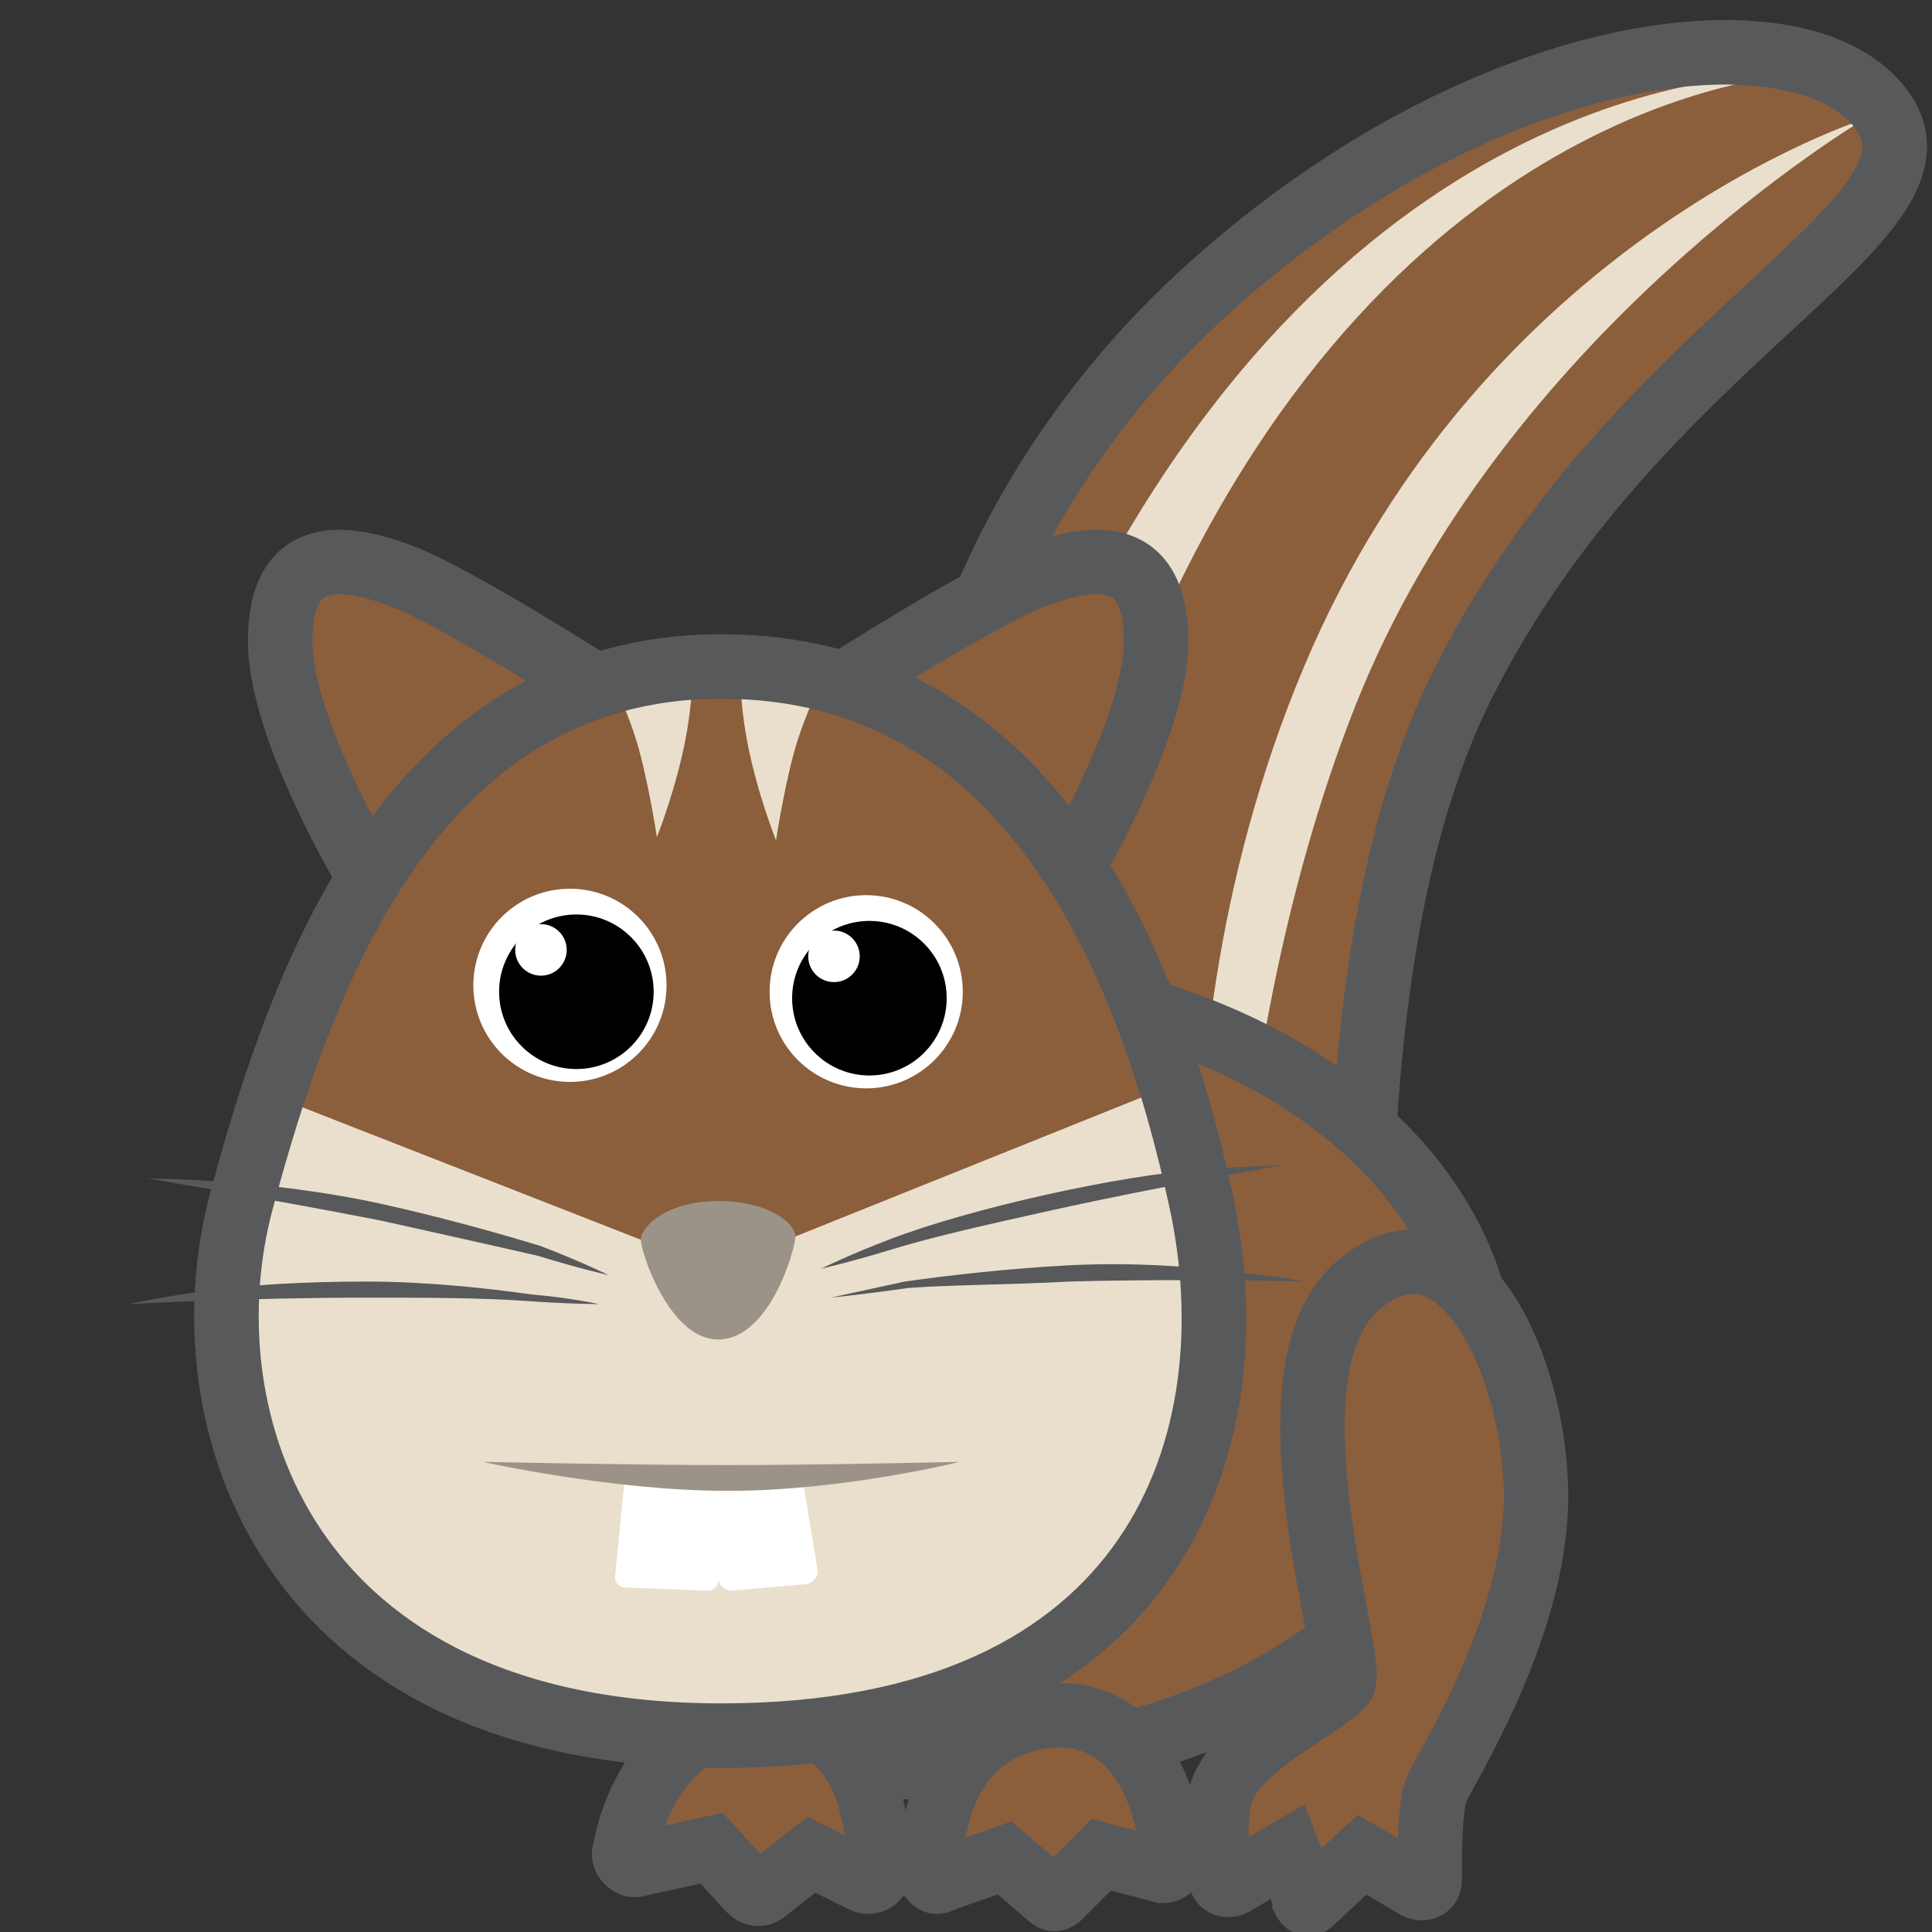 <?xml version="1.0" encoding="utf-8"?>
<!-- Generator: Adobe Illustrator 20.1.0, SVG Export Plug-In . SVG Version: 6.00 Build 0)  -->
<svg version="1.1" id="Layer_1" xmlns="http://www.w3.org/2000/svg" xmlns:xlink="http://www.w3.org/1999/xlink" x="0px" y="0px"
	 viewBox="0 0 60 60" style="enable-background:new 0 0 60 60;" xml:space="preserve">
<rect x="0" y="0" width="60" height="60" fill="#333333" stroke="none"/>
<style type="text/css">
	.st0{fill:#8B5E3C;stroke:#58595B;stroke-width:2;stroke-miterlimit:10;}
	.st1{fill:#EADFCC;}
	.st2{fill:none;stroke:#58595B;stroke-width:2;stroke-miterlimit:10;}
	.st3{fill:#FFFFFF;}
	.st4{fill:#9B9387;}
	.st5{fill:#58595B;}
</style>
<path class="st0" d="M40.4,50.1c3.3-0.8-0.3-18.4,5.1-29s15.3-14.2,13-17.6S46.4,1,37.6,8.9s-11,19.6-7.5,28.1S37.1,50.9,40.4,50.1z
	"/>
<path class="st1" d="M34.4,47.6c0,0-9-13.8,0-30S56,2.3,56,2.3S43.9,2.6,36.3,18.8C28.7,35.1,34.4,47.6,34.4,47.6z"/>
<path class="st1" d="M57.9,3.7c0,0-11.8,3.7-17.4,17s-2.4,26.6-2.4,26.6s-0.6-13.8,4-25.4S57.9,3.7,57.9,3.7z"/>
<path class="st2" d="M40.4,50.1c3.3-0.8-0.3-18.4,5.1-29s15.3-14.2,13-17.6S46.4,1,37.6,8.9s-11,19.6-7.5,28.1S37.1,50.9,40.4,50.1z
	"/>
<ellipse class="st0" cx="29.2" cy="42.7" rx="16.9" ry="12.2"/>
<path class="st0" d="M23.8,53.3c-3.2,0-4.2,3-4.4,4.2c-0.1,0.2,0.2,0.5,0.4,0.4l2.3-0.5l1.2,1.3c0.1,0.1,0.3,0.2,0.5,0l1.4-1.1
	l1.6,0.8c0.2,0.1,0.5,0,0.5-0.3C27.3,56.9,27.1,53.3,23.8,53.3z"/>
<path class="st0" d="M32.4,53.3c-3.3,0.5-3.5,3.8-3.5,4.9c0,0.2,0.2,0.3,0.3,0.2l2-0.7l1.4,1.2c0.1,0.1,0.2,0.1,0.3,0l1.3-1.3
	l1.9,0.5c0.2,0,0.3-0.1,0.3-0.3C36.4,56.6,35.7,52.9,32.4,53.3z"/>
<path class="st0" d="M42.2,39.9c-3.2,2.7,0,11.8-0.5,12.4c-0.5,0.6-3,1.8-3.6,3c-0.5,0.8-0.3,2.3-0.2,3c0,0.2,0.2,0.3,0.4,0.2l1.7-1
	c0,0,0.5,1.3,0.5,1.5c0.1,0.2,0.2,0.1,0.3,0c0.1-0.1,1.5-1.4,1.5-1.4l1.7,1c0.2,0.1,0.4,0,0.4-0.2c0-0.8,0-2.3,0.2-2.8
	c0.3-0.7,3-4.9,3.1-8.9S45.4,37.2,42.2,39.9z"/>
<path class="st0" d="M12.1,28.3c0,0-3.4-5.3-3.4-8.4s2.2-2.6,3.8-2s6,3.4,6,3.4"/>
<path class="st0" d="M32.5,28.3c0,0,3.4-5.3,3.4-8.4s-2.2-2.6-3.8-2c-1.6,0.6-6,3.4-6,3.4"/>
<path class="st0" d="M22.4,20.7c9.6,0,13.3,9.2,14.9,16.6S36,53.9,22.4,53.9S5.7,44,7.5,37.3S12.7,20.7,22.4,20.7z"/>
<g>
	<circle class="st3" cx="17.7" cy="30.6" r="3"/>
	<circle cx="17.9" cy="30.8" r="2.4"/>
	<circle class="st3" cx="16.8" cy="29.5" r="0.8"/>
</g>
<g>
	<circle class="st3" cx="26.9" cy="30.8" r="3"/>
	<circle cx="27" cy="31" r="2.4"/>
	<circle class="st3" cx="25.9" cy="29.7" r="0.8"/>
</g>
<path class="st1" d="M8.4,34l11.5,4.5l4.8-0.1l11.7-4.7c0,0,7.3,20.2-14,20.2S8.4,34,8.4,34z"/>
<path class="st4" d="M22.3,41.6c1.6,0,2.4-2.8,2.4-3.2s-0.8-1.1-2.4-1.1s-2.4,0.8-2.4,1.2S20.8,41.6,22.3,41.6z"/>
<path class="st3" d="M24.9,45.8l-2.6,0.2l-2.9-0.1l-0.3,3.1c0,0.1,0.1,0.3,0.3,0.3l2.6,0.1c0.1,0,0.3-0.1,0.3-0.3l0-0.3l0,0.2
	c0,0.2,0.2,0.4,0.4,0.4l2.3-0.2c0.2,0,0.4-0.2,0.4-0.4L24.9,45.8z"/>
<path class="st4" d="M22.6,45.5c-2.8,0-7.6-0.1-7.6-0.1s4,0.9,7.6,0.9s7.2-0.9,7.2-0.9S25.4,45.5,22.6,45.5z"/>
<path class="st1" d="M18.8,20.7c0,0,0.5,0.9,0.9,2.1c0.4,1.2,0.7,3.2,0.7,3.2s0.6-1.5,0.9-3.1s0.2-2.8,0.2-2.8L18.8,20.7z"/>
<path class="st1" d="M25.7,20.8c0,0-0.5,0.9-0.9,2.1c-0.4,1.2-0.7,3.2-0.7,3.2s-0.6-1.5-0.9-3.1S23,20.2,23,20.2L25.7,20.8z"/>
<path class="st2" d="M22.4,20.7c9.6,0,13.3,9.2,14.9,16.6S36,53.9,22.4,53.9S5.7,44,7.5,37.3S12.7,20.7,22.4,20.7z"/>
<g>
	<path class="st5" d="M25.5,39.4c0,0,0.8-0.4,2.1-0.9c1.3-0.5,3.1-1,4.9-1.4c1.8-0.4,3.6-0.7,5-0.8c1.4-0.1,2.3-0.1,2.3-0.1
		s-3.6,0.6-7.2,1.4c-1.8,0.4-3.6,0.8-4.9,1.2C26.4,39.2,25.5,39.4,25.5,39.4z"/>
</g>
<g>
	<path class="st5" d="M25.8,40.3c0,0,0.9-0.2,2.3-0.5c1.4-0.2,3.2-0.4,5-0.5c1.8-0.1,3.7,0,5.1,0.2c1.4,0.1,2.3,0.3,2.3,0.3
		s-3.7-0.1-7.3,0c-1.8,0.1-3.7,0.1-5,0.2C26.8,40.2,25.8,40.3,25.8,40.3z"/>
</g>
<g>
	<path class="st5" d="M18.9,39.6c0,0-0.9-0.2-2.2-0.6c-1.3-0.3-3.1-0.7-4.9-1.1c-3.6-0.7-7.2-1.3-7.2-1.3s0.9,0,2.3,0.1
		c1.4,0.1,3.2,0.3,5,0.7c1.8,0.4,3.6,0.9,4.9,1.3C18.1,39.2,18.9,39.6,18.9,39.6z"/>
</g>
<g>
	<path class="st5" d="M18.6,40.5c0,0-0.9,0-2.3-0.1c-1.4-0.1-3.2-0.1-5-0.1c-3.7,0-7.3,0.2-7.3,0.2s0.9-0.2,2.3-0.4
		c1.4-0.2,3.2-0.3,5.1-0.3c1.8,0,3.7,0.2,5.1,0.4C17.7,40.3,18.6,40.5,18.6,40.5z"/>
</g>
</svg>
